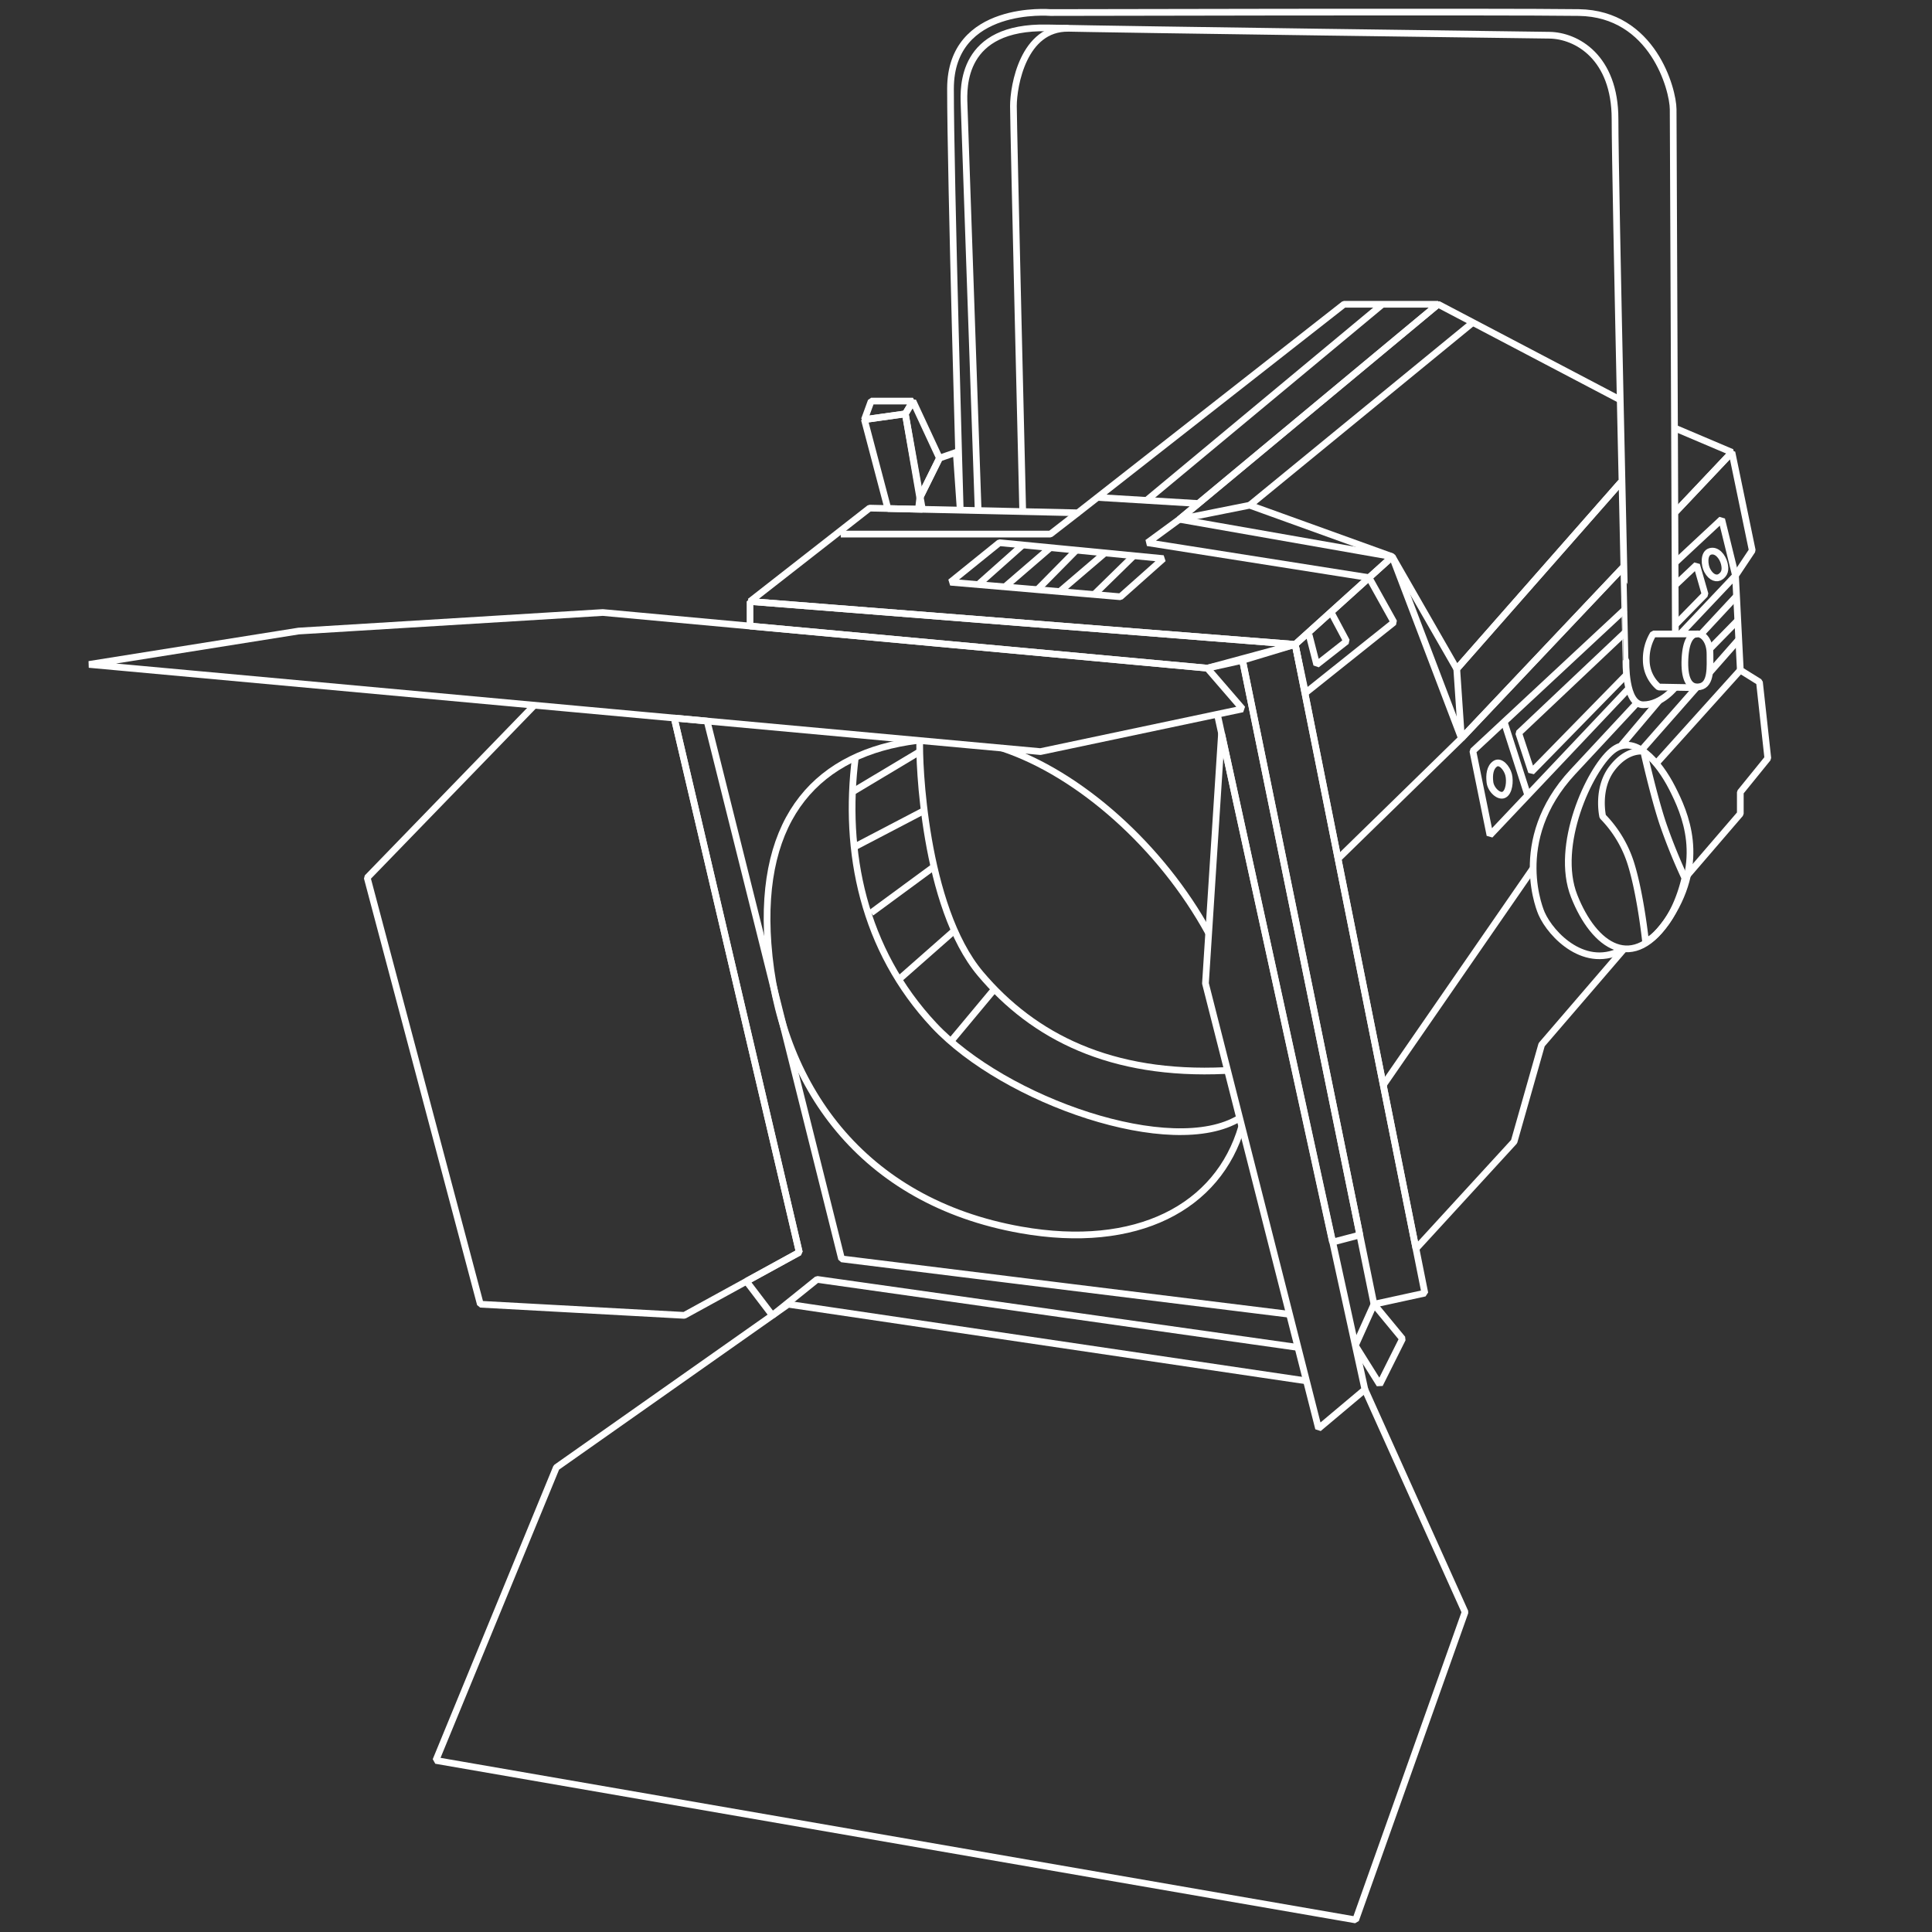 <svg xmlns="http://www.w3.org/2000/svg" viewBox="0 0 576 576"><rect x="0" y="0" width="576" height="576" fill="#333333" stroke="none"/><defs><style>.cls-1{fill:#f71e5c;opacity:0;}.cls-2{fill:none;stroke:#fff;stroke-linejoin:bevel;stroke-width:2px;}</style></defs><title>sourcefour-white</title><g id="Layer_2" data-name="Layer 2"><g id="sourcefour"><g id="sourcefour-white"><rect id="Background" class="cls-1" width="576" height="576"/><g id="Vector"><path class="cls-2" d="M273.34,220.79c-29.14,3.69-47.2,22.3-44.36,60.61,3.13,42.11,28.07,76.91,75.39,85.28,34.49,6.11,58.86-6.71,65.85-30.87"/><path class="cls-2" d="M360.35,278.22C346.3,252.5,321.9,230.67,298.68,223"/><path class="cls-2" d="M369.59,333.33c-20,12.27-70-5.05-91.14-27.66s-27-51.78-23.43-79.93"/><polyline class="cls-2" points="406.93 414.27 436.79 480.62 404.17 572.4 129.94 524.85 165.87 437.5 234.99 388.84 389.51 411.7"/><polyline class="cls-2" points="159.31 210.26 109.48 261.68 143.21 388.84 204.02 392.16 238.3 373.36 201.01 214.08"/><polygon class="cls-2" points="179.7 182.61 89.02 188.14 26.55 198.09 310.18 224.08 370.44 211.36 359.94 199.2 179.7 182.61"/><polygon class="cls-2" points="364.18 218.63 359.39 293.19 393.11 425.88 406.93 414.27 364.18 218.63"/><polygon class="cls-2" points="259.23 151.49 223.61 179.32 386.14 192.12 415.09 165.96 351.63 154.82 428.77 90.71 400.7 90.71 321.34 152.89 259.23 151.49"/><polyline class="cls-2" points="503.11 260.9 518.85 242.6 518.85 236.18 527.05 226.07 524.56 203.35 518.85 199.79 517.42 171.6 522.41 164.11 516.35 134.85 499.56 152.61"/><polyline class="cls-2" points="484.13 168.92 435.71 220.12 415.09 165.96 386.14 192.12 422.15 372.28 451.41 340.36 459.62 311.46 484.23 282.85"/><polyline class="cls-2" points="483.28 143.74 434.31 199.43 435.71 220.12 484.13 168.92"/><polyline class="cls-2" points="499.56 152.61 516.35 134.85 499.22 127.58"/><polyline class="cls-2" points="483.28 143.74 434.31 199.43 415.09 165.96 372.58 150.63 351.63 154.82 428.77 90.71 483.05 119.21"/><polygon class="cls-2" points="297.95 161.8 283.36 173.58 334.04 177.92 346.84 166.54 297.95 161.8"/><line class="cls-2" x1="291.62" y1="174.29" x2="304.91" y2="162.47"/><line class="cls-2" x1="313.16" y1="163.27" x2="299.58" y2="174.97"/><line class="cls-2" x1="309.28" y1="175.8" x2="320.9" y2="164.02"/><line class="cls-2" x1="329.42" y1="164.85" x2="315.93" y2="176.37"/><line class="cls-2" x1="326.19" y1="177.25" x2="338.02" y2="165.68"/><line class="cls-2" x1="412.16" y1="90.71" x2="341.81" y2="149.19"/><line class="cls-2" x1="327.2" y1="148.3" x2="357.29" y2="150.12"/><polyline class="cls-2" points="321.34 152.89 313.16 159.23 250.67 159.23"/><path class="cls-2" d="M480.61,229.06c-4.68,6.09-2.78,14.38-2.78,14.38a35.08,35.08,0,0,1,8.58,14.61c2.78,9.27,4.17,22.48,4.17,22.48s1.85.24,6-5.33,5.74-13.42,5.74-13.42A170.39,170.39,0,0,1,495.91,246c-2.78-8.12-5.87-22-5.87-22S485.25,223,480.61,229.06Z"/><polyline class="cls-2" points="484.42 181.72 439.11 223.91 444.21 249 485.62 205.22"/><polyline class="cls-2" points="501.01 188.95 517.42 171.6 513.3 154.82 499.56 167.62"/><path class="cls-2" d="M444.21,233.24c.28,2.21,2.64,4.46,4.17,3.71s1.9-4,1.39-6-2.45-4.29-4-3.24S443.93,231,444.21,233.24Z"/><path class="cls-2" d="M509,170.09c1.2,2.23,2.89,2.63,4,1.82s1.57-1.92,1.06-3.94-2.23-4.18-4.23-3.56S508.16,168.57,509,170.09Z"/><path class="cls-2" d="M304.91,152.52s-2.77-114.79-2.77-120.9,3-23.4,16.41-23.18"/><path class="cls-2" d="M274.23,220.79c-.32,5.82,1.19,49.47,18.09,69.54,15.85,18.8,38.9,30.44,73,28.84"/><line class="cls-2" x1="254.03" y1="236.16" x2="274.22" y2="224.08"/><line class="cls-2" x1="259.72" y1="272.15" x2="278.45" y2="258.38"/><line class="cls-2" x1="267.95" y1="292.05" x2="284.56" y2="277.42"/><line class="cls-2" x1="283.49" y1="310.47" x2="296.47" y2="294.9"/><polyline class="cls-2" points="384.46 391.84 250.9 375.32 210.81 214.98 201.01 214.08 238.3 373.36 222.54 382 230.27 392.16 243.61 381.43 386.97 401.72"/><polyline class="cls-2" points="359.94 199.2 370.44 196.87 405.41 368.19 397.27 370.33 362.94 212.95"/><polygon class="cls-2" points="409.63 388.84 424.8 385.53 386.14 192.12 370.44 196.87 409.63 388.84"/><polygon class="cls-2" points="411.33 412.76 418.14 399.15 409.63 388.84 404.07 401.17 411.33 412.76"/><polygon class="cls-2" points="223.61 179.32 223.61 186.65 359.94 199.2 386.14 192.12 223.61 179.32"/><polyline class="cls-2" points="386.14 192.12 389.21 206.58 415.58 185.52 408.17 172.22 342.1 161.8 351.63 154.82"/><line class="cls-2" x1="398.92" y1="256.04" x2="435.71" y2="220.12"/><line class="cls-2" x1="457.09" y1="258.84" x2="412.41" y2="323.51"/><line class="cls-2" x1="493.54" y1="227.88" x2="518.85" y2="199.79"/><line class="cls-2" x1="505.79" y1="204.98" x2="489.4" y2="223.61"/><line class="cls-2" x1="518.39" y1="190.66" x2="509.84" y2="200.37"/><line class="cls-2" x1="509.84" y1="193.37" x2="518.1" y2="184.95"/><line class="cls-2" x1="483.43" y1="222.16" x2="494.68" y2="208.84"/><line class="cls-2" x1="517.73" y1="177.69" x2="507.25" y2="188.95"/><line class="cls-2" x1="372.58" y1="150.63" x2="439.11" y2="96.14"/><polygon class="cls-2" points="280.09 136.59 272.18 119.58 269.91 123.39 274.22 148.44 280.09 136.59"/><polygon class="cls-2" points="259.72 119.58 257.71 125.1 269.91 123.39 272.18 119.58 259.72 119.58"/><polygon class="cls-2" points="264.7 151.61 257.71 125.1 269.91 123.39 275 151.84 264.7 151.61"/><path class="cls-2" d="M497.82,273.4c-10.82,17.08-22.6,8.75-28.51-6.27s4.55-37.59,11.26-43.22,14.12,3.49,17.95,11S508.65,256.32,497.82,273.4Z"/><path class="cls-2" d="M484.23,282.85c-11.47,6.7-21.84-4.16-24.62-10.48,0,0-9.83-21.68,9.32-42.25l19.14-20.57"/><line class="cls-2" x1="448.45" y1="215.21" x2="455.48" y2="237.09"/><polyline class="cls-2" points="484.57 188.5 452.78 218.55 456.6 230.12 484.92 201.16"/><polyline class="cls-2" points="499.56 186.19 508.35 177.2 505.83 168.41 499.56 174.34"/><path class="cls-2" d="M499.56,204.76s-4.08,5.36-9.66,5.36-5.14-13.25-5.14-13.25S481.5,54,481.5,35.5,470,10.6,461.93,10.5,338,8.86,312.24,8.32s-25,17.76-24.81,22.83l4.19,121.07"/><path class="cls-2" d="M273.82,151.84l.4-3.4,5.87-11.85,5-1.74,1.19,17.25s-2.92-100.38-2.9-125.67,29.8-22.69,29.8-22.69,135.49-.32,157.53,0,28.09,22.94,28.12,28.85L499.49,189"/><polyline class="cls-2" points="390.29 189.26 392.56 198.16 401.46 191.18 396.89 182.61"/><line class="cls-2" x1="254.6" y1="252.59" x2="275.55" y2="241.64"/><path class="cls-2" d="M506.1,189H492.9a14.25,14.25,0,0,0-2.09,7.92,10.6,10.6,0,0,0,3.71,7.91l11.27.2"/><path class="cls-2" d="M502.35,196.37c-.27,5.54,1,9,4.46,8.35s3-6,3-9.74-1.88-6-3.72-6S502.63,190.83,502.35,196.37Z"/></g></g></g></g></svg>